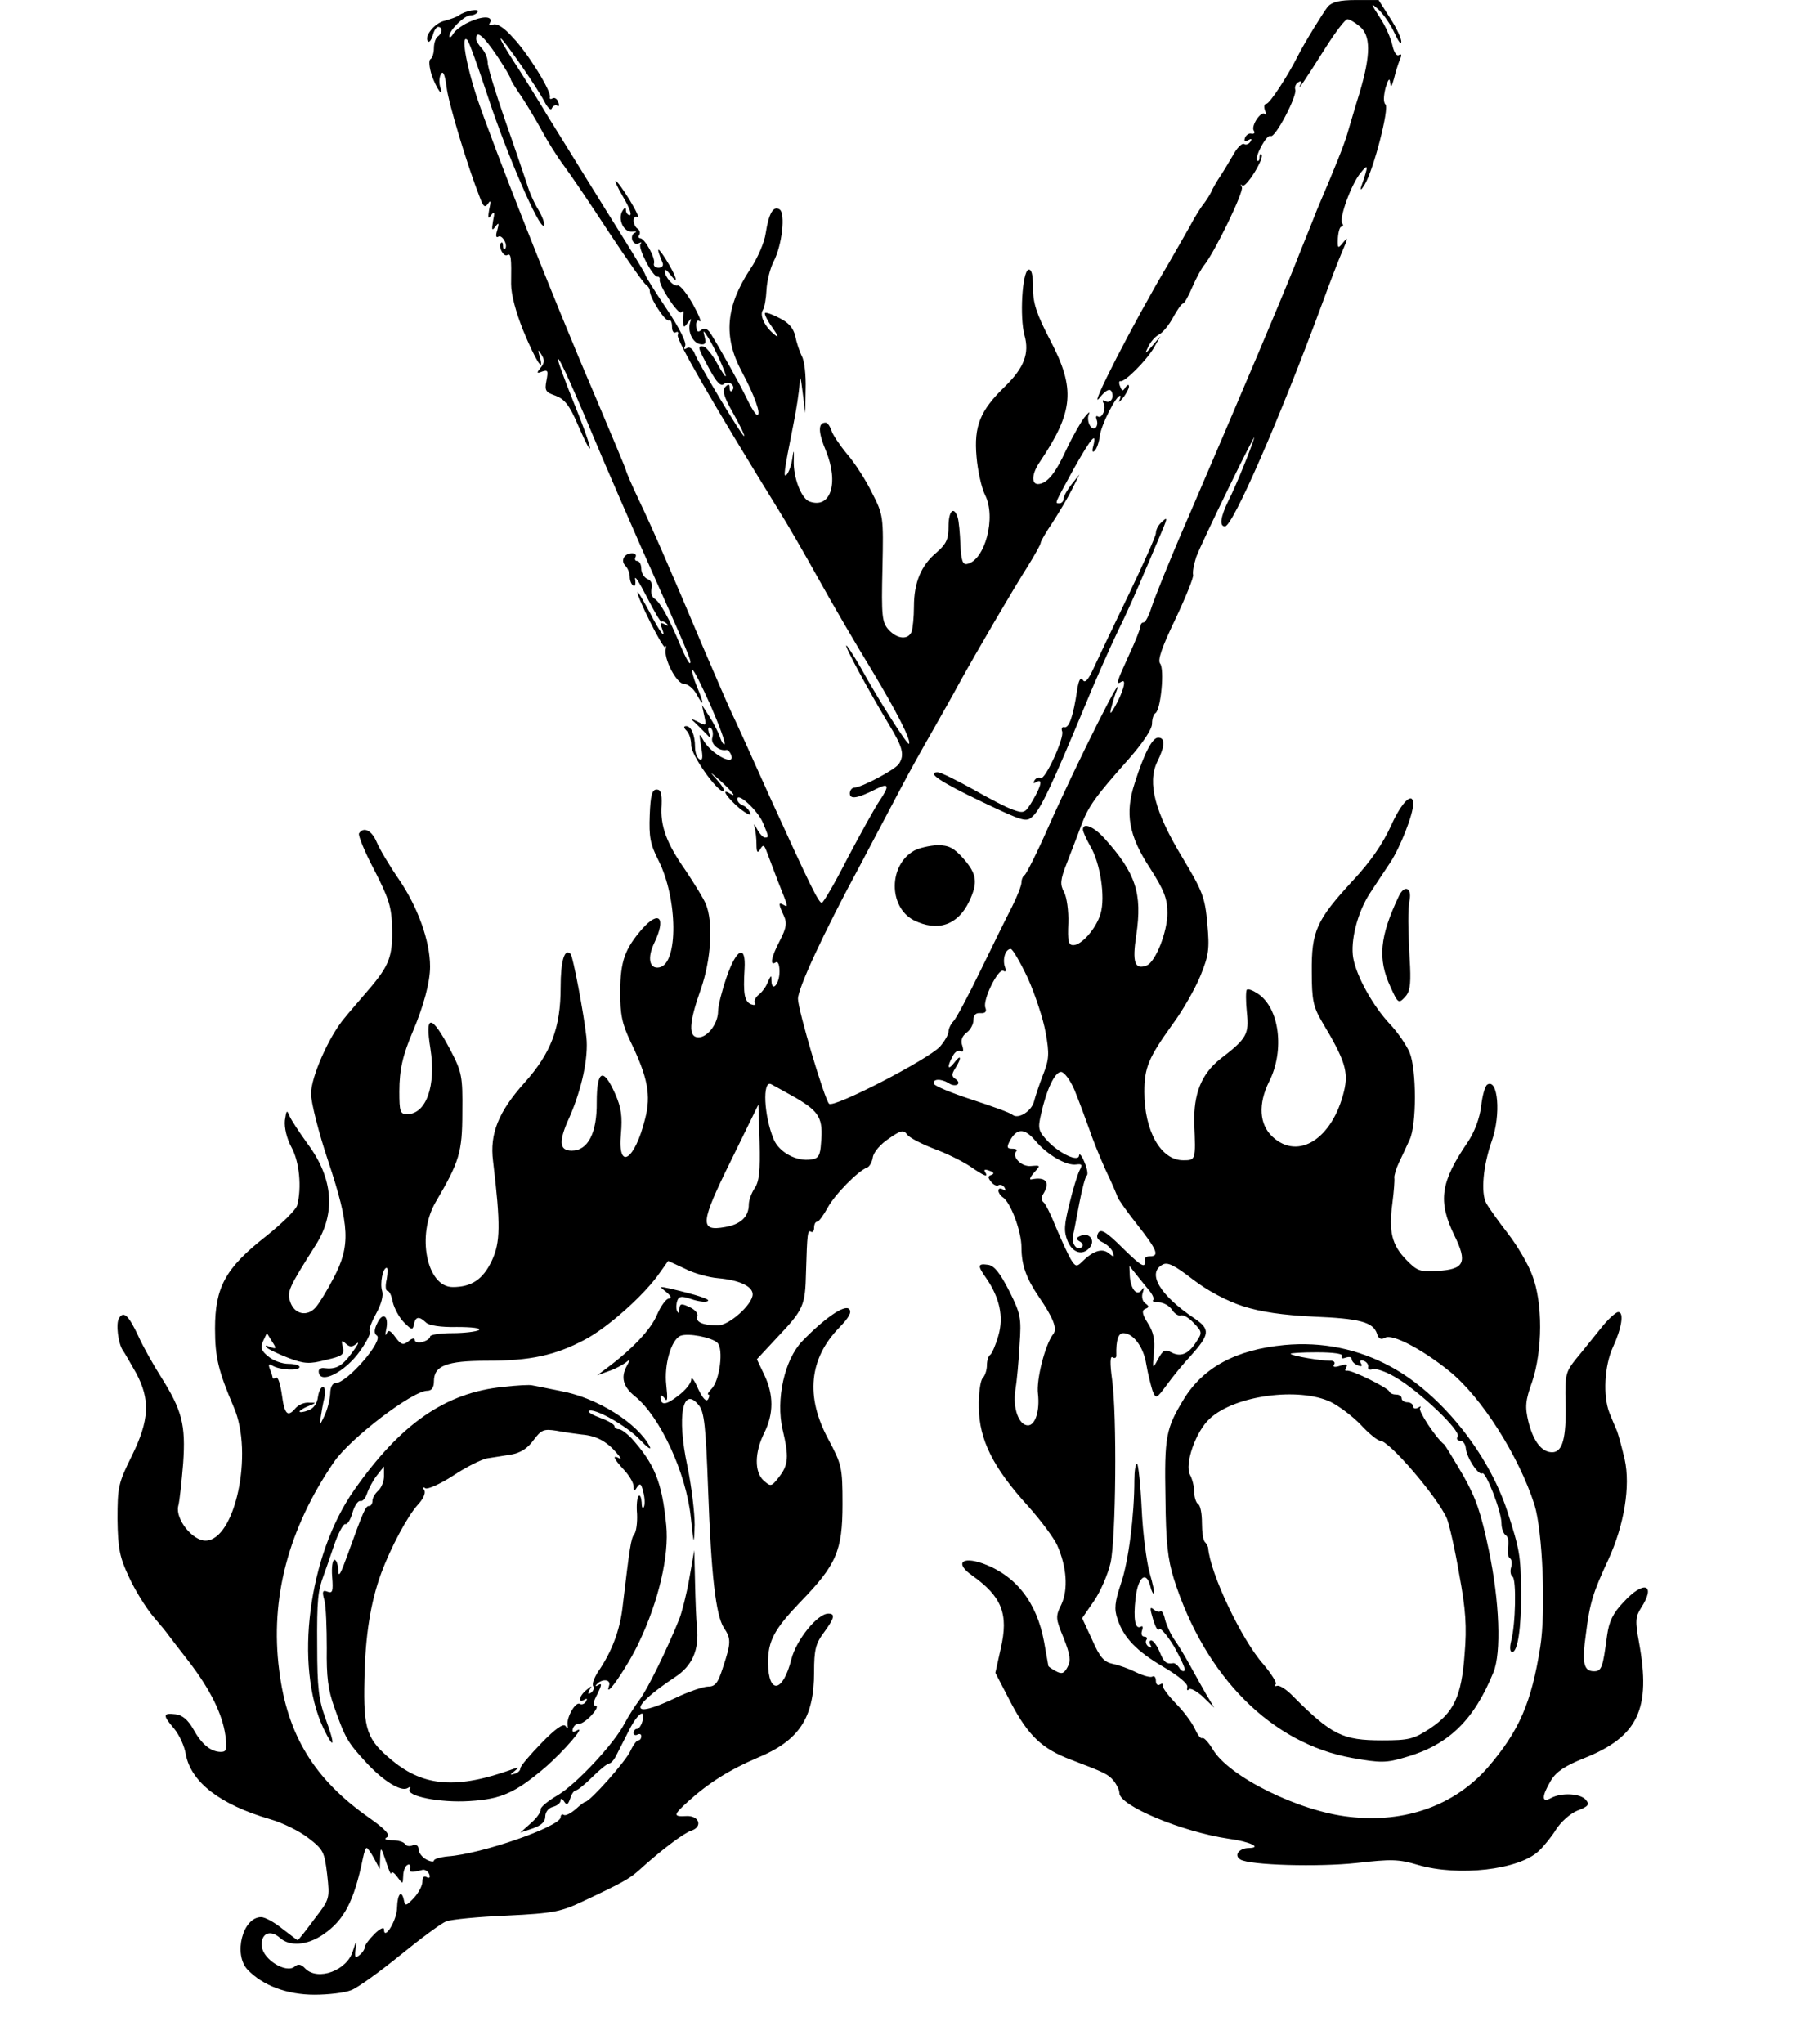 <?xml version="1.0" standalone="no"?>
<!DOCTYPE svg PUBLIC "-//W3C//DTD SVG 20010904//EN"
 "http://www.w3.org/TR/2001/REC-SVG-20010904/DTD/svg10.dtd">
<svg version="1.0" xmlns="http://www.w3.org/2000/svg"
 width="469pt" height="532pt" viewBox="0 0 469 532"
 preserveAspectRatio="xMidYMid meet">
<g transform="translate(0,532) scale(0.1,-0.1)"
fill="#000000" stroke="none">
<path d="M3458 5303 c-12 -15 -62 -96 -78 -128 -27 -54 -74 -125 -82 -125 -6
0 -7 -8 -4 -17 4 -10 4 -14 0 -10 -10 10 -37 -31 -29 -43 4 -6 1 -9 -6 -8 -6
2 -14 -3 -17 -11 -3 -9 0 -11 8 -6 9 5 11 4 6 -4 -4 -6 -11 -9 -16 -6 -5 3
-16 -7 -25 -22 -9 -15 -24 -41 -35 -58 -11 -16 -23 -37 -26 -45 -4 -8 -13 -22
-19 -30 -7 -8 -24 -35 -37 -60 -14 -25 -39 -68 -55 -96 -90 -151 -212 -389
-180 -350 16 20 26 25 31 18 9 -16 -2 -34 -16 -26 -6 4 -8 2 -5 -4 9 -14 -3
-43 -14 -36 -5 3 -6 -1 -3 -9 3 -8 1 -18 -4 -21 -12 -7 -24 21 -16 37 3 7 -2
3 -11 -8 -9 -11 -31 -49 -48 -85 -30 -65 -51 -89 -74 -90 -18 0 -16 28 5 58
88 131 93 190 27 316 -36 69 -45 97 -45 137 0 36 -4 49 -12 47 -16 -6 -23
-124 -10 -171 13 -47 -1 -84 -51 -133 -65 -63 -81 -103 -74 -183 3 -36 13 -81
22 -99 30 -58 0 -171 -47 -180 -11 -2 -15 9 -17 50 -1 29 -4 61 -7 71 -10 31
-24 18 -24 -24 0 -33 -6 -45 -31 -67 -40 -33 -59 -78 -59 -141 0 -27 -3 -56
-6 -65 -9 -22 -37 -20 -60 5 -17 19 -19 35 -16 160 3 136 2 139 -27 196 -16
33 -45 78 -65 101 -19 23 -38 51 -41 62 -4 11 -10 20 -15 20 -20 0 -20 -24 1
-74 34 -84 12 -152 -44 -131 -21 9 -41 62 -40 105 1 31 0 32 -4 5 -2 -16 -9
-34 -14 -40 -10 -10 -8 4 17 130 8 39 15 86 16 105 1 26 3 21 8 -20 l7 -55 1
63 c1 35 -3 73 -10 85 -6 12 -14 36 -17 52 -5 21 -17 35 -41 47 -19 10 -36 16
-38 13 -2 -2 6 -19 19 -37 16 -23 18 -29 6 -19 -25 20 -39 49 -31 63 5 7 9 31
10 53 1 22 9 55 18 73 23 44 32 127 16 137 -16 10 -28 -10 -36 -62 -3 -23 -21
-65 -40 -93 -64 -97 -71 -176 -23 -266 34 -63 52 -114 41 -114 -4 0 -15 17
-25 38 -18 38 -68 128 -94 170 -10 17 -18 20 -27 13 -8 -7 -12 -5 -13 10 -1
12 3 17 9 13 6 -4 -2 16 -18 45 -16 28 -33 49 -39 48 -11 -4 -34 22 -34 38 0
6 6 1 14 -9 25 -33 16 -4 -11 39 -23 36 -26 33 -9 -8 4 -8 -1 -14 -10 -14 -8
0 -14 5 -12 11 5 13 -24 66 -36 66 -4 0 -6 4 -2 9 3 5 1 12 -5 16 -5 3 -10 13
-10 21 0 8 5 12 10 9 6 -4 -3 16 -20 44 -39 63 -52 68 -16 6 15 -25 22 -45 16
-45 -5 0 -10 6 -10 13 0 8 -3 8 -9 -2 -13 -21 3 -56 25 -54 11 1 14 0 7 -3 -7
-3 -9 -12 -6 -20 3 -7 10 -11 17 -7 6 3 8 3 4 -2 -8 -9 31 -85 44 -85 4 0 7
-3 6 -7 -4 -14 48 -93 56 -86 4 5 7 4 6 -2 -1 -5 -2 -17 -1 -25 1 -13 3 -13
12 0 10 13 10 13 6 0 -7 -23 7 -53 27 -56 13 -2 15 3 11 19 -5 19 -4 19 10 -3
18 -29 45 -90 45 -99 -1 -3 -11 12 -23 34 -12 22 -28 41 -34 43 -18 3 -17 -1
14 -58 20 -37 30 -47 39 -39 13 10 32 -7 20 -18 -3 -4 -6 0 -6 7 0 11 -3 11
-11 3 -9 -9 -4 -26 20 -68 18 -32 31 -59 29 -60 -4 -4 -119 188 -130 217 -5
11 -13 16 -19 12 -8 -5 -9 -3 -5 5 5 8 -14 46 -48 97 -31 46 -56 86 -56 90 0
3 -46 78 -102 167 -55 89 -124 200 -153 247 -28 47 -68 111 -89 143 -20 31
-35 57 -32 57 6 0 93 -125 113 -163 9 -18 18 -26 20 -19 3 6 9 10 14 7 5 -4 6
1 3 9 -3 9 -10 13 -15 10 -5 -3 -8 -2 -7 3 5 14 -58 116 -97 156 -22 25 -41
37 -51 33 -8 -3 -12 -2 -9 3 11 18 -13 21 -48 6 -20 -8 -41 -23 -46 -32 -6
-10 -11 -13 -11 -7 0 15 39 54 55 54 8 0 16 4 19 9 6 10 -33 3 -49 -9 -5 -4
-22 -10 -37 -14 -27 -6 -55 -42 -43 -54 3 -3 8 4 12 16 3 12 9 22 14 22 12 0
11 -17 -1 -25 -5 -3 -10 -17 -10 -30 0 -13 -4 -26 -9 -29 -5 -3 -3 -21 3 -41
13 -37 33 -64 22 -30 -3 11 -2 26 3 33 5 9 10 -4 14 -35 5 -42 54 -204 87
-288 9 -24 13 -26 21 -15 7 11 8 6 3 -15 -4 -23 -3 -27 5 -15 9 12 10 8 5 -15
-4 -24 -3 -27 6 -15 9 12 10 10 5 -9 -5 -15 -3 -21 3 -17 10 6 26 -23 17 -32
-3 -3 -5 1 -5 8 0 7 -2 11 -5 8 -9 -8 6 -38 16 -32 10 6 11 -7 10 -75 0 -27
12 -72 31 -120 32 -78 56 -116 44 -71 -6 21 -5 22 4 7 9 -14 8 -22 -2 -34 -11
-14 -11 -16 4 -10 15 5 16 2 11 -24 -5 -26 -2 -30 24 -39 23 -9 36 -24 58 -76
47 -108 39 -64 -10 56 -25 62 -44 114 -42 116 4 4 47 -93 117 -261 21 -49 66
-153 100 -230 122 -274 132 -297 127 -301 -2 -3 -14 19 -26 48 -29 70 -52 111
-67 120 -7 5 -10 16 -7 27 3 11 -2 21 -11 24 -9 4 -16 16 -16 27 0 11 -5 20
-11 20 -5 0 -7 5 -4 10 3 6 -1 10 -9 10 -20 0 -31 -19 -17 -33 6 -6 11 -19 11
-28 0 -10 4 -20 9 -23 5 -4 7 4 5 16 -2 13 11 -8 30 -45 19 -37 36 -67 39 -65
3 2 9 -1 14 -6 5 -6 2 -6 -6 -1 -11 6 -13 4 -8 -8 14 -37 -4 -14 -32 41 -17
31 -30 54 -31 51 -1 -14 68 -151 72 -143 3 5 3 3 2 -4 -7 -25 28 -92 47 -92
10 0 25 -12 33 -27 20 -37 20 -25 0 22 -8 20 -13 39 -11 41 3 3 23 -38 47 -91
23 -53 40 -99 37 -102 -3 -2 -8 6 -12 18 -4 12 -16 36 -27 53 l-20 31 6 -28
c6 -27 5 -27 -16 -16 -20 10 -21 9 -8 -2 8 -8 21 -21 29 -29 12 -13 13 -13 7
3 -3 11 -2 16 5 12 5 -4 7 -15 4 -25 -5 -16 17 -36 37 -32 3 1 9 -5 12 -13 12
-31 -50 1 -71 36 -13 23 -13 22 -7 -15 5 -28 4 -37 -5 -32 -6 4 -11 18 -11 31
0 32 -10 55 -23 55 -7 0 -7 -4 1 -12 7 -7 12 -23 12 -38 0 -25 66 -119 84
-120 5 0 -1 12 -15 28 -23 26 -23 26 9 -2 31 -29 42 -43 22 -31 -24 15 -6 -12
26 -39 19 -15 32 -21 28 -13 -3 9 -12 18 -20 21 -8 3 -14 10 -14 16 0 20 54
-30 67 -62 15 -36 16 -38 5 -38 -5 0 -14 10 -21 23 -7 13 -9 15 -6 4 3 -10 5
-31 5 -45 0 -21 3 -24 10 -12 7 12 10 11 16 -5 4 -11 18 -47 30 -79 27 -68 28
-69 14 -61 -13 8 -13 2 1 -28 9 -19 7 -32 -10 -65 -23 -44 -27 -67 -11 -57 6
4 10 -6 10 -24 0 -32 -20 -55 -21 -24 0 16 -1 15 -9 -2 -4 -12 -15 -27 -24
-34 -9 -7 -13 -17 -10 -22 3 -5 -2 -6 -10 -3 -17 7 -21 26 -17 92 4 65 -21 54
-47 -22 -12 -35 -22 -74 -22 -88 0 -32 -27 -68 -51 -68 -27 0 -25 38 6 125 27
77 33 175 13 222 -6 15 -31 55 -53 88 -50 71 -66 116 -62 170 1 30 -2 40 -13
40 -12 0 -16 -15 -18 -67 -2 -56 1 -75 23 -118 50 -99 52 -269 2 -278 -26 -5
-32 25 -13 64 31 65 13 86 -31 37 -46 -53 -57 -84 -58 -163 0 -61 5 -85 27
-131 45 -93 54 -140 38 -201 -27 -109 -72 -137 -63 -40 4 46 1 69 -15 105 -31
70 -48 62 -48 -22 1 -80 -23 -126 -65 -126 -33 0 -35 24 -6 87 32 73 50 156
44 209 -6 57 -35 211 -41 216 -16 16 -26 -18 -26 -87 0 -105 -25 -171 -94
-248 -68 -76 -91 -133 -82 -204 20 -167 19 -212 -3 -259 -23 -49 -53 -69 -102
-69 -68 0 -95 136 -44 222 61 104 69 128 69 233 1 94 -1 104 -31 162 -50 94
-67 95 -52 3 15 -96 -11 -170 -61 -170 -18 0 -20 7 -20 59 0 57 9 95 35 156
28 66 45 128 45 169 0 67 -32 155 -81 227 -25 36 -51 80 -58 97 -13 31 -34 41
-46 23 -3 -5 15 -49 40 -96 38 -74 45 -97 46 -149 2 -75 -7 -99 -61 -162 -23
-27 -52 -60 -63 -74 -40 -47 -87 -153 -87 -197 0 -22 20 -102 45 -176 56 -169
58 -219 14 -303 -17 -33 -38 -67 -47 -77 -22 -25 -55 -18 -66 14 -9 27 -5 36
66 148 53 83 46 174 -21 264 -21 29 -42 61 -47 72 -7 17 -8 16 -12 -11 -2 -19
5 -48 17 -70 21 -38 27 -105 15 -151 -3 -12 -41 -49 -84 -83 -103 -81 -130
-131 -130 -238 0 -76 9 -111 49 -205 52 -120 3 -347 -74 -347 -34 0 -78 56
-71 89 4 14 9 65 13 112 7 101 -3 138 -57 224 -21 33 -48 81 -60 108 -25 53
-38 66 -50 46 -9 -14 -2 -67 10 -84 4 -5 19 -32 34 -58 38 -70 35 -124 -11
-217 -35 -71 -37 -80 -37 -165 1 -77 6 -99 30 -150 15 -33 43 -78 61 -100 19
-22 37 -44 41 -50 4 -5 28 -37 54 -70 56 -73 87 -136 95 -192 5 -38 3 -43 -13
-43 -26 1 -49 20 -71 60 -14 24 -28 36 -46 38 -33 4 -34 -2 -3 -38 13 -16 27
-46 30 -67 14 -72 89 -130 219 -168 32 -9 77 -31 100 -49 39 -30 42 -36 49
-95 7 -63 7 -64 -34 -117 -22 -30 -41 -54 -43 -54 -1 0 -19 14 -40 30 -21 17
-45 30 -55 30 -48 0 -73 -97 -35 -137 39 -41 103 -65 174 -65 36 0 79 5 96 12
16 6 73 47 126 90 54 44 108 84 121 89 13 5 84 12 158 15 123 6 141 10 200 38
102 48 119 58 143 79 58 53 118 98 137 104 31 10 21 40 -13 38 -35 -2 -34 3 6
39 53 48 108 82 178 112 110 45 149 104 149 224 0 57 4 74 25 102 28 38 31 50
12 50 -28 0 -83 -68 -96 -118 -22 -88 -60 -94 -61 -10 0 57 16 87 84 158 94
97 110 133 110 255 0 96 -2 103 -37 169 -60 111 -50 210 29 291 25 26 33 40
25 48 -12 12 -65 -25 -122 -84 -46 -48 -69 -151 -51 -230 17 -71 15 -92 -9
-123 -20 -26 -22 -26 -40 -10 -25 22 -24 74 1 124 25 50 25 100 0 152 l-19 40
53 57 c69 73 73 82 75 171 3 100 4 109 13 104 4 -3 8 2 8 10 0 9 3 16 8 16 4
0 16 16 27 36 18 34 80 97 103 105 6 2 13 14 15 27 2 13 20 34 41 48 33 23 39
24 49 10 7 -8 38 -24 69 -36 31 -11 73 -32 93 -45 39 -27 50 -31 40 -15 -4 6
1 7 11 3 12 -4 14 -8 6 -11 -10 -3 -10 -7 -1 -18 6 -8 15 -12 19 -9 5 3 12 0
16 -6 4 -8 3 -9 -4 -5 -7 4 -12 3 -12 -3 0 -5 5 -13 11 -17 20 -12 49 -88 49
-131 0 -46 13 -81 45 -128 37 -54 49 -83 38 -97 -21 -26 -45 -120 -40 -156 5
-44 -7 -82 -26 -82 -24 0 -40 45 -33 91 4 24 9 78 11 119 5 70 3 80 -27 140
-24 47 -39 66 -55 68 -28 4 -28 -2 -4 -36 34 -50 45 -99 31 -148 -7 -25 -17
-47 -21 -50 -5 -3 -9 -15 -9 -28 0 -12 -5 -27 -11 -33 -6 -6 -11 -41 -10 -77
1 -83 37 -156 128 -256 34 -38 68 -84 76 -102 25 -56 29 -115 11 -154 -16 -32
-15 -37 6 -88 17 -43 19 -59 10 -75 -9 -17 -15 -19 -30 -11 -11 6 -20 12 -20
14 0 1 -5 29 -11 62 -19 104 -74 174 -161 205 -55 19 -71 -1 -26 -32 77 -55
95 -100 74 -190 l-14 -63 41 -79 c45 -85 81 -119 155 -147 87 -33 98 -38 112
-55 8 -10 15 -24 15 -32 0 -33 163 -101 285 -119 53 -7 88 -23 53 -24 -26 0
-41 -19 -23 -30 24 -15 204 -20 304 -9 88 10 108 10 158 -5 106 -31 263 -13
315 36 13 12 34 38 45 56 12 19 36 41 55 49 29 11 33 16 23 28 -14 17 -63 20
-91 5 -25 -14 -25 4 0 46 14 23 37 38 87 58 140 56 174 128 142 302 -10 54 -9
66 5 88 41 63 8 74 -45 16 -28 -29 -38 -51 -43 -87 -11 -83 -14 -93 -34 -93
-27 0 -32 21 -21 98 10 80 18 106 58 192 42 91 58 192 43 261 -7 30 -16 63
-20 74 -5 11 -14 33 -20 48 -17 43 -13 122 9 170 23 50 30 92 14 92 -6 0 -27
-19 -45 -42 -19 -23 -47 -59 -64 -79 -28 -35 -30 -42 -28 -117 2 -90 -8 -127
-35 -127 -27 0 -49 28 -62 80 -9 38 -8 54 10 104 27 80 28 206 0 277 -10 28
-39 77 -63 108 -24 31 -50 67 -57 80 -14 27 -8 97 15 162 24 68 16 163 -12
146 -6 -4 -13 -29 -16 -57 -4 -31 -17 -66 -35 -93 -71 -104 -78 -153 -35 -242
35 -71 27 -89 -44 -93 -45 -3 -53 0 -81 29 -38 39 -46 74 -36 148 4 31 6 60 5
65 -1 5 4 23 12 40 8 17 21 44 28 60 18 38 18 181 0 226 -8 19 -31 53 -52 75
-43 46 -86 122 -95 171 -8 45 11 120 44 170 15 23 39 59 53 80 25 38 59 124
59 151 0 35 -30 6 -58 -57 -21 -46 -53 -93 -100 -143 -94 -102 -107 -131 -106
-237 0 -73 4 -91 27 -130 60 -100 69 -130 57 -180 -30 -124 -119 -181 -186
-119 -35 32 -38 86 -9 144 41 81 27 192 -30 229 -12 8 -25 13 -28 10 -3 -3 -3
-30 0 -59 6 -57 0 -68 -69 -121 -49 -39 -70 -90 -68 -168 4 -96 4 -96 -29 -96
-58 0 -101 76 -101 178 0 63 11 89 72 174 27 36 60 94 74 128 22 54 24 70 18
136 -6 68 -12 84 -65 172 -72 119 -91 194 -66 248 21 42 22 64 3 64 -15 0 -36
-39 -61 -118 -26 -79 -16 -137 40 -222 37 -58 45 -79 45 -117 0 -49 -31 -127
-54 -136 -31 -12 -38 8 -27 79 16 109 -1 161 -83 252 -28 31 -56 42 -56 23 0
-6 9 -25 19 -43 26 -43 40 -133 27 -176 -11 -38 -49 -82 -71 -82 -13 0 -15 11
-13 58 1 31 -4 67 -11 80 -11 20 -10 32 7 75 11 29 28 72 37 97 19 51 36 75
124 174 37 42 61 78 61 92 0 13 4 25 9 28 14 9 24 115 12 129 -7 9 5 43 40
116 27 57 48 109 46 115 -2 6 2 27 8 46 13 36 160 337 151 310 -9 -30 -48
-126 -67 -163 -21 -43 -24 -67 -9 -67 20 0 141 276 255 585 20 55 42 111 48
125 18 42 19 46 4 28 -13 -16 -14 -15 -13 12 1 16 5 30 9 30 5 0 6 4 2 9 -8
14 24 102 48 131 21 26 21 20 2 -35 -4 -12 0 -10 9 5 24 41 64 198 54 208 -6
6 -5 22 0 43 7 23 11 28 12 14 2 -14 4 -11 10 10 4 17 11 39 15 49 6 13 5 17
-2 13 -6 -4 -13 7 -17 25 -4 18 -18 51 -33 73 -24 37 -24 39 -3 20 12 -11 31
-38 41 -60 10 -22 18 -33 18 -24 1 8 -12 36 -29 62 l-30 47 -58 0 c-44 0 -63
-5 -74 -17z m82 -51 c30 -24 30 -73 1 -172 -13 -41 -27 -91 -33 -110 -9 -30
-29 -80 -78 -195 -4 -11 -24 -60 -44 -110 -37 -96 -161 -388 -294 -697 -45
-103 -86 -206 -93 -228 -7 -22 -16 -40 -21 -40 -4 0 -8 -4 -8 -10 0 -5 -13
-39 -30 -75 -33 -72 -35 -79 -19 -69 14 8 3 -29 -18 -66 -11 -19 -13 -20 -10
-5 3 11 8 29 12 40 35 89 -98 -174 -176 -350 -29 -66 -57 -121 -61 -123 -4 -2
-8 -11 -8 -19 0 -8 -11 -36 -24 -62 -13 -25 -50 -100 -82 -166 -32 -66 -64
-126 -71 -133 -7 -7 -13 -20 -13 -27 0 -8 -10 -25 -22 -39 -30 -33 -277 -161
-289 -149 -12 12 -80 241 -81 273 0 27 64 167 163 350 33 63 80 151 103 195
23 44 61 112 83 150 22 39 54 95 70 125 47 85 143 249 180 307 18 29 33 56 33
60 0 4 14 28 31 53 16 25 39 63 50 85 l20 40 -20 -25 c-11 -14 -21 -31 -21
-37 0 -7 -5 -13 -11 -13 -13 0 -14 -4 39 93 44 78 59 95 49 56 -4 -14 -2 -18
4 -12 5 5 11 22 13 38 3 28 42 105 53 105 2 0 1 -6 -2 -12 -4 -7 1 -4 9 6 9
11 16 25 16 30 0 6 -4 5 -9 -2 -7 -11 -9 -11 -14 2 -4 9 -3 15 1 14 11 -3 67
53 87 87 l17 30 -21 -25 c-20 -23 -21 -23 -11 -3 6 13 18 27 28 32 10 5 27 26
37 45 11 20 22 36 26 36 3 0 14 19 24 43 10 23 24 49 31 57 28 35 104 192 98
203 -4 7 -3 9 1 4 9 -8 59 72 50 81 -3 3 -5 -1 -5 -8 0 -7 -3 -11 -6 -8 -8 9
25 70 35 64 11 -7 70 105 64 121 -2 6 1 15 8 19 8 5 10 2 5 -7 -10 -21 13 13
66 97 26 41 51 74 57 74 5 0 19 -8 31 -18z m-2246 -77 c20 -30 36 -57 36 -61
0 -3 13 -24 29 -47 15 -23 39 -63 53 -89 14 -26 39 -66 57 -90 18 -24 70 -101
117 -173 47 -71 90 -132 96 -136 5 -3 10 -10 10 -15 -1 -18 41 -83 50 -78 4 3
8 -4 8 -16 0 -12 4 -18 10 -15 5 3 8 0 5 -7 -5 -11 87 -171 261 -453 24 -38
73 -123 109 -188 36 -65 97 -169 135 -231 65 -108 104 -185 97 -192 -4 -4 -78
112 -126 199 -18 31 -35 57 -37 57 -6 0 57 -116 111 -206 36 -59 41 -79 26
-102 -9 -15 -98 -62 -116 -62 -6 0 -12 -7 -12 -15 0 -17 21 -13 70 12 32 16
34 8 7 -32 -11 -16 -48 -83 -82 -147 -33 -65 -64 -118 -68 -118 -8 0 -30 44
-135 275 -47 105 -92 204 -100 220 -8 17 -41 93 -74 170 -89 211 -129 303
-167 383 -19 40 -34 75 -34 78 0 3 -38 93 -84 202 -105 244 -263 646 -305 771
-28 86 -41 164 -24 147 4 -3 28 -70 54 -149 48 -146 134 -345 145 -334 4 3 -3
22 -14 41 -12 19 -25 50 -30 68 -6 18 -31 92 -56 163 -25 72 -46 140 -46 152
0 12 -7 28 -15 37 -8 8 -15 19 -15 25 0 24 19 8 54 -44z m1383 -2402 c19 -43
40 -106 46 -141 10 -55 9 -70 -7 -110 -10 -26 -20 -56 -23 -68 -6 -26 -41 -48
-56 -36 -7 6 -55 23 -107 40 -52 17 -96 35 -98 41 -4 13 18 14 38 2 8 -6 18
-7 23 -4 5 3 3 9 -4 14 -11 7 -12 12 -1 29 17 27 15 38 -3 14 -17 -22 -20 -12
-4 17 5 11 15 17 21 13 6 -4 8 1 4 14 -5 13 -1 25 11 34 10 7 18 22 18 33 0
13 6 19 18 18 13 -1 17 4 13 14 -8 20 34 104 47 96 6 -4 8 0 4 10 -7 20 1 47
15 47 5 0 25 -35 45 -77z m121 -290 c11 -27 27 -70 37 -98 9 -27 29 -77 44
-110 16 -33 29 -64 31 -70 1 -5 24 -38 51 -72 52 -66 59 -83 34 -83 -8 0 -14
-3 -14 -7 4 -27 -7 -21 -56 27 -44 44 -58 52 -65 41 -6 -11 -3 -18 12 -25 12
-6 24 -18 26 -26 4 -13 3 -13 -11 -2 -17 14 -41 6 -70 -23 -13 -13 -17 -12
-29 8 -7 12 -24 49 -38 82 -13 33 -28 63 -33 66 -5 4 -6 13 -1 20 20 32 8 47
-31 39 -5 -1 -2 7 8 18 17 19 17 19 -8 17 -25 -3 -52 25 -38 39 3 3 -1 6 -11
6 -14 0 -15 4 -6 21 18 33 38 33 66 0 31 -37 81 -66 107 -62 15 2 16 -1 8 -16
-5 -10 -17 -48 -26 -86 -14 -56 -15 -72 -5 -97 13 -32 40 -39 58 -17 15 18 -1
39 -22 31 -14 -5 -15 -9 -5 -15 8 -4 10 -11 7 -14 -12 -13 -28 6 -24 28 3 12
10 51 17 87 7 36 15 67 19 70 4 3 1 19 -6 35 -7 17 -13 24 -14 18 0 -19 -49 3
-81 36 -25 27 -27 33 -18 71 14 64 36 110 52 110 8 0 24 -21 35 -47z m-725
-21 c61 -36 71 -53 65 -118 -2 -32 -7 -40 -26 -42 -38 -6 -83 19 -97 52 -26
62 -30 155 -7 144 4 -2 33 -18 65 -36z m-108 -235 c-8 -12 -15 -31 -15 -42 0
-32 -21 -52 -62 -59 -67 -12 -65 10 16 174 l71 145 3 -98 c2 -75 -1 -103 -13
-120z m-95 -234 c55 -5 90 -21 90 -42 0 -26 -61 -81 -91 -81 -38 0 -59 9 -53
24 3 7 -7 18 -21 24 -21 10 -25 9 -26 -6 0 -11 -2 -12 -6 -4 -3 7 -2 19 1 27
4 11 11 12 35 4 17 -6 36 -9 43 -6 12 4 -25 16 -97 33 -29 6 -29 6 -10 -9 12
-10 15 -16 7 -17 -7 0 -21 -19 -31 -42 -16 -39 -66 -91 -132 -140 l-24 -18 30
11 c16 5 36 16 44 22 12 10 13 9 3 -9 -16 -29 -9 -54 21 -78 66 -53 134 -200
146 -316 8 -74 8 -74 10 -19 0 31 -8 100 -19 153 -28 131 -12 211 30 158 14
-17 18 -55 24 -219 8 -223 20 -327 41 -360 19 -28 19 -39 -2 -102 -13 -41 -20
-51 -39 -51 -12 0 -51 -13 -86 -30 -120 -57 -120 -25 -1 54 46 30 64 71 58
131 -2 17 -4 68 -5 115 l-2 85 -13 -74 c-7 -40 -19 -87 -26 -105 -31 -77 -83
-184 -104 -211 -12 -16 -29 -43 -38 -60 -27 -53 -126 -159 -175 -188 -26 -15
-46 -32 -44 -37 1 -6 -10 -22 -25 -35 l-28 -25 33 11 c22 8 32 17 32 31 0 11
8 22 20 25 11 3 20 10 20 17 0 6 4 5 9 -3 7 -11 10 -9 16 8 3 11 10 21 15 21
4 0 24 16 43 35 19 19 39 35 44 35 4 0 13 10 19 23 6 12 21 41 33 65 22 43 43
57 34 22 -3 -11 -9 -20 -14 -20 -5 0 -9 -5 -9 -11 0 -5 5 -7 10 -4 6 3 10 1
10 -4 0 -6 -3 -11 -8 -11 -4 0 -13 -12 -20 -27 -11 -26 -106 -133 -118 -133
-2 0 -14 -9 -26 -20 -12 -10 -25 -17 -30 -14 -4 3 -8 0 -8 -6 0 -24 -206 -96
-294 -102 -20 -2 -36 -7 -36 -11 0 -4 -9 -3 -20 3 -11 6 -20 18 -20 26 0 10
-6 14 -15 11 -8 -4 -17 -2 -20 3 -4 6 -18 10 -33 10 -18 0 -23 3 -14 8 9 6 -5
21 -46 50 -143 100 -214 215 -235 385 -24 187 24 368 143 542 42 61 204 185
243 185 11 0 17 8 17 25 0 40 33 53 138 53 113 0 178 14 255 55 59 31 155 116
195 174 l22 31 43 -20 c23 -12 62 -23 87 -25z m1367 -73 c47 -15 103 -23 183
-27 121 -5 156 -14 166 -45 4 -13 10 -16 21 -10 18 11 95 -29 166 -86 84 -67
182 -221 223 -349 21 -68 30 -275 15 -370 -23 -145 -55 -219 -137 -314 -86
-98 -215 -145 -360 -128 -131 14 -315 105 -356 176 -11 18 -23 31 -27 29 -4
-3 -12 8 -19 23 -7 16 -29 46 -50 67 -20 21 -36 42 -34 47 1 5 -2 6 -8 2 -5
-3 -10 1 -10 10 0 9 -4 14 -9 11 -5 -3 -23 2 -42 11 -18 9 -45 19 -61 22 -23
5 -34 17 -54 63 l-26 56 31 45 c17 25 36 69 43 99 14 63 17 384 4 477 -6 43
-5 62 1 58 6 -4 11 -1 10 6 -1 38 5 57 18 57 26 0 53 -36 60 -81 4 -24 12 -55
16 -68 9 -23 10 -23 38 15 16 22 43 55 61 74 51 57 52 70 11 98 -90 60 -125
118 -84 140 13 8 31 -1 79 -38 39 -30 88 -56 131 -70z m-2230 70 c-4 -16 -3
-30 2 -30 5 0 11 -13 14 -30 4 -16 17 -40 29 -52 20 -20 23 -21 26 -5 4 20 13
22 31 5 7 -8 39 -13 81 -12 39 0 64 -3 57 -8 -6 -4 -38 -8 -69 -8 -32 0 -58
-4 -58 -9 0 -5 -9 -11 -20 -14 -11 -3 -20 0 -20 5 0 6 -7 5 -16 -3 -14 -11
-19 -10 -34 10 -13 18 -19 21 -23 10 -4 -8 -4 -2 -1 12 7 35 -10 45 -24 14 -8
-16 -8 -26 -1 -31 20 -12 -77 -124 -107 -124 -8 0 -14 -11 -14 -27 -1 -16 -7
-41 -15 -58 -13 -27 -14 -28 -10 -5 2 14 6 37 10 53 3 15 1 27 -4 27 -5 0 -11
-12 -13 -26 -2 -17 -11 -30 -25 -35 -13 -5 -23 -6 -23 -3 0 2 10 9 23 14 22 9
22 9 1 9 -12 1 -27 -6 -34 -14 -21 -25 -29 -17 -36 35 -4 27 -10 47 -15 44 -5
-3 -9 -3 -9 0 0 2 -3 12 -7 22 -5 13 -3 15 7 9 18 -11 70 -14 70 -3 0 4 -13 8
-29 8 -16 0 -39 8 -52 19 -19 15 -21 23 -14 40 l10 21 13 -21 c13 -20 12 -21
-5 -15 -11 5 -14 4 -8 -2 6 -5 31 -17 57 -27 40 -15 54 -16 96 -5 44 10 49 14
45 33 -5 18 -3 20 7 10 11 -10 17 -10 29 0 8 6 2 -5 -13 -25 -26 -35 -41 -43
-73 -39 -7 1 -13 -3 -13 -8 0 -37 68 -4 108 53 17 24 28 46 25 50 -4 3 4 24
16 46 14 25 20 48 16 60 -6 20 2 60 12 60 3 0 3 -13 0 -30z m1988 -32 c7 -9
11 -19 8 -22 -4 -3 3 -6 15 -6 12 0 27 -9 34 -19 6 -10 17 -17 23 -15 6 3 21
-6 34 -20 22 -23 22 -25 6 -49 -20 -32 -41 -40 -65 -27 -16 9 -22 5 -34 -17
-15 -28 -15 -28 -11 17 3 32 -1 53 -16 76 -15 24 -16 33 -7 37 11 4 11 7 0 15
-7 5 -10 17 -6 28 4 13 3 15 -3 6 -13 -17 -29 3 -31 38 l-1 25 20 -25 c11 -14
26 -32 34 -42z m-1127 -133 c17 -16 6 -99 -15 -120 -8 -8 -12 -15 -8 -15 3 0
3 -5 -1 -12 -5 -8 -14 2 -26 27 -9 22 -18 33 -18 24 0 -9 -15 -28 -34 -42 -32
-25 -46 -26 -46 -3 0 6 5 4 11 -4 7 -11 8 -1 4 35 -6 53 13 118 37 128 20 8
81 -4 96 -18z m-894 -1342 l15 -28 1 30 c1 29 2 29 15 -10 7 -22 13 -36 14
-31 1 6 8 1 16 -10 14 -19 14 -19 15 3 0 12 5 25 10 28 6 4 9 1 8 -7 -3 -12 1
-13 33 -5 6 1 14 -4 17 -12 3 -8 0 -11 -7 -7 -7 4 -11 0 -11 -12 0 -10 -10
-29 -22 -42 -20 -21 -23 -22 -26 -7 -6 30 -17 18 -18 -18 0 -33 -34 -88 -34
-57 0 7 -11 2 -25 -12 -14 -14 -25 -29 -25 -34 0 -5 -6 -15 -14 -21 -11 -9
-13 -6 -10 16 3 24 2 23 -7 -5 -15 -51 -91 -79 -124 -46 -11 12 -19 13 -28 5
-22 -18 -81 18 -85 52 -4 34 21 46 47 23 25 -23 71 -20 113 9 54 37 80 86 103
198 3 15 7 27 10 27 2 0 11 -12 19 -27z"/>
<path d="M3022 3958 c-7 -7 -12 -18 -12 -26 0 -7 -32 -79 -71 -160 -39 -81
-80 -167 -91 -191 -14 -31 -23 -40 -28 -31 -6 9 -11 0 -15 -26 -10 -68 -21
-99 -33 -97 -6 2 -9 -3 -6 -11 6 -17 -45 -128 -56 -121 -5 3 -12 0 -16 -6 -4
-8 -3 -9 4 -5 18 11 14 -9 -9 -48 -19 -32 -22 -34 -50 -24 -16 5 -64 30 -106
54 -43 24 -84 44 -91 44 -31 0 8 -26 115 -77 107 -51 116 -54 132 -38 20 17
51 83 131 275 28 69 69 161 90 205 22 44 53 114 70 155 18 41 38 90 46 108 15
35 15 39 -4 20z"/>
<path d="M2381 3106 c-67 -37 -68 -146 -2 -181 62 -31 115 -14 145 49 23 49
20 71 -15 111 -25 28 -38 35 -68 35 -20 -1 -47 -7 -60 -14z"/>
<path d="M1310 1710 c-150 -15 -267 -96 -388 -269 -119 -169 -156 -457 -80
-619 29 -60 32 -47 6 24 -18 49 -22 81 -22 189 -1 121 2 145 17 185 3 8 15 42
26 75 11 33 25 59 30 58 6 -2 14 12 19 30 5 17 14 31 20 30 6 -2 14 7 18 20 4
12 15 33 25 46 l19 24 0 -25 c0 -14 -7 -31 -15 -38 -8 -7 -15 -19 -15 -26 0
-8 -4 -14 -9 -14 -9 0 -14 -11 -57 -130 -17 -47 -23 -58 -23 -37 -1 15 -5 27
-10 27 -5 0 -8 -20 -6 -44 3 -38 1 -44 -12 -39 -13 5 -15 1 -8 -23 4 -16 6
-72 6 -124 -1 -74 3 -108 20 -155 28 -79 34 -90 82 -142 45 -49 92 -78 109
-67 6 4 8 3 5 -3 -11 -18 78 -36 156 -31 83 5 119 22 195 86 50 43 112 115 83
97 -9 -5 -12 -3 -9 6 3 8 10 13 15 12 6 -1 21 9 33 22 13 14 18 25 11 25 -8 0
-7 9 5 31 11 23 12 29 2 23 -7 -4 -9 -3 -5 1 15 17 39 14 33 -3 -14 -40 48 49
78 113 51 107 79 226 71 305 -11 112 -30 159 -91 227 -12 12 -26 23 -33 23 -6
0 -11 4 -11 8 0 4 -16 14 -36 21 -19 7 -33 15 -31 18 11 11 99 -38 133 -74 20
-21 31 -29 26 -18 -31 60 -137 127 -231 144 -34 7 -68 14 -75 15 -6 2 -40 0
-76 -4z m205 -124 c37 -3 64 -17 90 -47 11 -12 14 -19 8 -15 -20 11 -15 -1 12
-30 14 -15 25 -34 25 -43 0 -14 2 -14 9 -2 8 12 11 9 16 -12 4 -14 5 -32 2
-39 -3 -7 -6 -2 -6 11 -1 13 -4 21 -8 17 -4 -4 -6 -25 -4 -47 1 -22 -2 -45 -7
-52 -9 -11 -12 -33 -31 -192 -7 -59 -28 -115 -64 -167 -10 -16 -16 -32 -12
-37 3 -5 0 -13 -6 -17 -8 -5 -9 -3 -4 7 8 12 6 12 -8 0 -19 -15 -23 -36 -5
-25 7 4 8 3 4 -5 -4 -6 -11 -9 -16 -6 -11 7 -35 -35 -32 -55 2 -10 0 -11 -5
-3 -6 8 -26 -6 -63 -44 -30 -31 -55 -60 -55 -66 0 -6 -7 -12 -15 -14 -13 -4
-13 -3 0 7 12 10 12 11 -5 5 -144 -52 -230 -46 -313 22 -67 55 -76 80 -73 211
2 114 16 202 44 278 25 67 68 147 94 176 15 16 22 31 18 39 -5 7 -4 10 3 5 6
-3 38 11 72 33 33 22 73 42 88 45 15 2 43 7 63 10 24 4 43 16 58 37 21 28 27
30 60 25 20 -4 50 -8 66 -10z"/>
<path d="M3345 1819 c-126 -12 -212 -58 -263 -142 -46 -76 -50 -96 -47 -258 1
-113 6 -158 22 -209 81 -255 255 -429 465 -466 73 -13 88 -13 138 2 112 32
178 96 229 221 21 51 16 185 -12 318 -20 96 -33 135 -67 195 -24 41 -46 77
-49 80 -22 17 -69 89 -63 95 4 5 1 5 -5 1 -7 -4 -13 -2 -13 3 0 6 -7 11 -15
11 -8 0 -15 5 -15 10 0 6 -6 10 -14 10 -8 0 -16 3 -18 8 -4 10 -101 58 -111
54 -5 -1 -5 3 -1 9 4 8 0 9 -16 4 -15 -5 -20 -3 -16 3 4 6 -1 11 -11 10 -22 0
-97 12 -102 18 -2 2 28 4 68 4 45 0 70 -4 66 -10 -3 -6 1 -7 9 -4 9 3 16 2 16
-4 0 -5 7 -13 16 -16 9 -4 13 -2 8 5 -4 7 -1 10 7 7 8 -3 13 -10 12 -16 -2 -6
4 -9 11 -6 8 3 35 -6 60 -21 62 -36 171 -139 162 -154 -4 -6 -1 -11 6 -11 8 0
14 -9 15 -19 2 -25 33 -72 43 -66 9 6 50 -99 50 -130 0 -13 5 -27 11 -31 6 -3
9 -17 6 -30 -2 -14 0 -27 5 -30 5 -3 6 -14 3 -24 -3 -10 -1 -21 4 -24 10 -7 8
-125 -4 -168 -4 -17 -3 -28 3 -28 14 0 24 62 23 157 -1 93 -3 108 -36 210 -50
152 -174 306 -304 376 -85 46 -178 65 -276 56z m120 -148 c22 -11 57 -37 79
-60 21 -23 44 -41 50 -41 24 0 151 -149 174 -203 6 -15 21 -80 32 -145 17 -91
20 -137 14 -207 -8 -111 -28 -152 -90 -194 -43 -28 -55 -31 -125 -31 -103 0
-131 14 -232 115 -16 17 -35 29 -41 27 -6 -2 -8 0 -4 4 4 3 -11 27 -32 52 -57
64 -139 237 -144 304 -1 3 -4 10 -8 14 -5 4 -8 27 -8 50 0 24 -4 46 -10 49 -5
3 -10 17 -10 31 0 14 -5 34 -11 45 -15 28 15 114 52 147 65 60 231 82 314 43z"/>
<path d="M2954 1468 c0 -92 -15 -212 -35 -270 -16 -48 -18 -66 -9 -92 16 -49
50 -84 120 -125 39 -23 64 -44 62 -52 -2 -8 0 -11 4 -6 4 4 21 -5 37 -20 l29
-28 -21 35 c-11 19 -30 53 -42 75 -12 22 -30 52 -40 66 -10 14 -21 38 -25 53
-3 15 -9 25 -12 22 -3 -3 -11 -1 -18 5 -10 8 -10 3 -1 -27 6 -20 13 -31 15
-25 2 7 20 -13 39 -44 18 -32 31 -60 28 -63 -3 -4 -10 -1 -14 7 -5 7 -11 12
-15 12 -19 -3 -25 2 -36 29 -7 17 -17 30 -22 30 -5 0 -6 -5 -2 -12 4 -7 3 -8
-5 -4 -6 4 -9 12 -6 17 4 5 1 9 -5 9 -7 0 -9 7 -6 16 3 8 2 13 -3 10 -15 -9
-20 20 -14 73 6 55 27 74 38 34 3 -14 8 -23 10 -21 2 2 -3 26 -11 53 -8 28
-18 103 -21 168 -3 64 -9 117 -12 117 -4 0 -7 -19 -7 -42z"/>
<path d="M3643 2988 c-50 -105 -56 -164 -22 -237 19 -42 21 -44 37 -27 13 13
16 31 14 79 -6 107 -6 151 -1 176 5 31 -14 38 -28 9z"/>
</g>
</svg>
